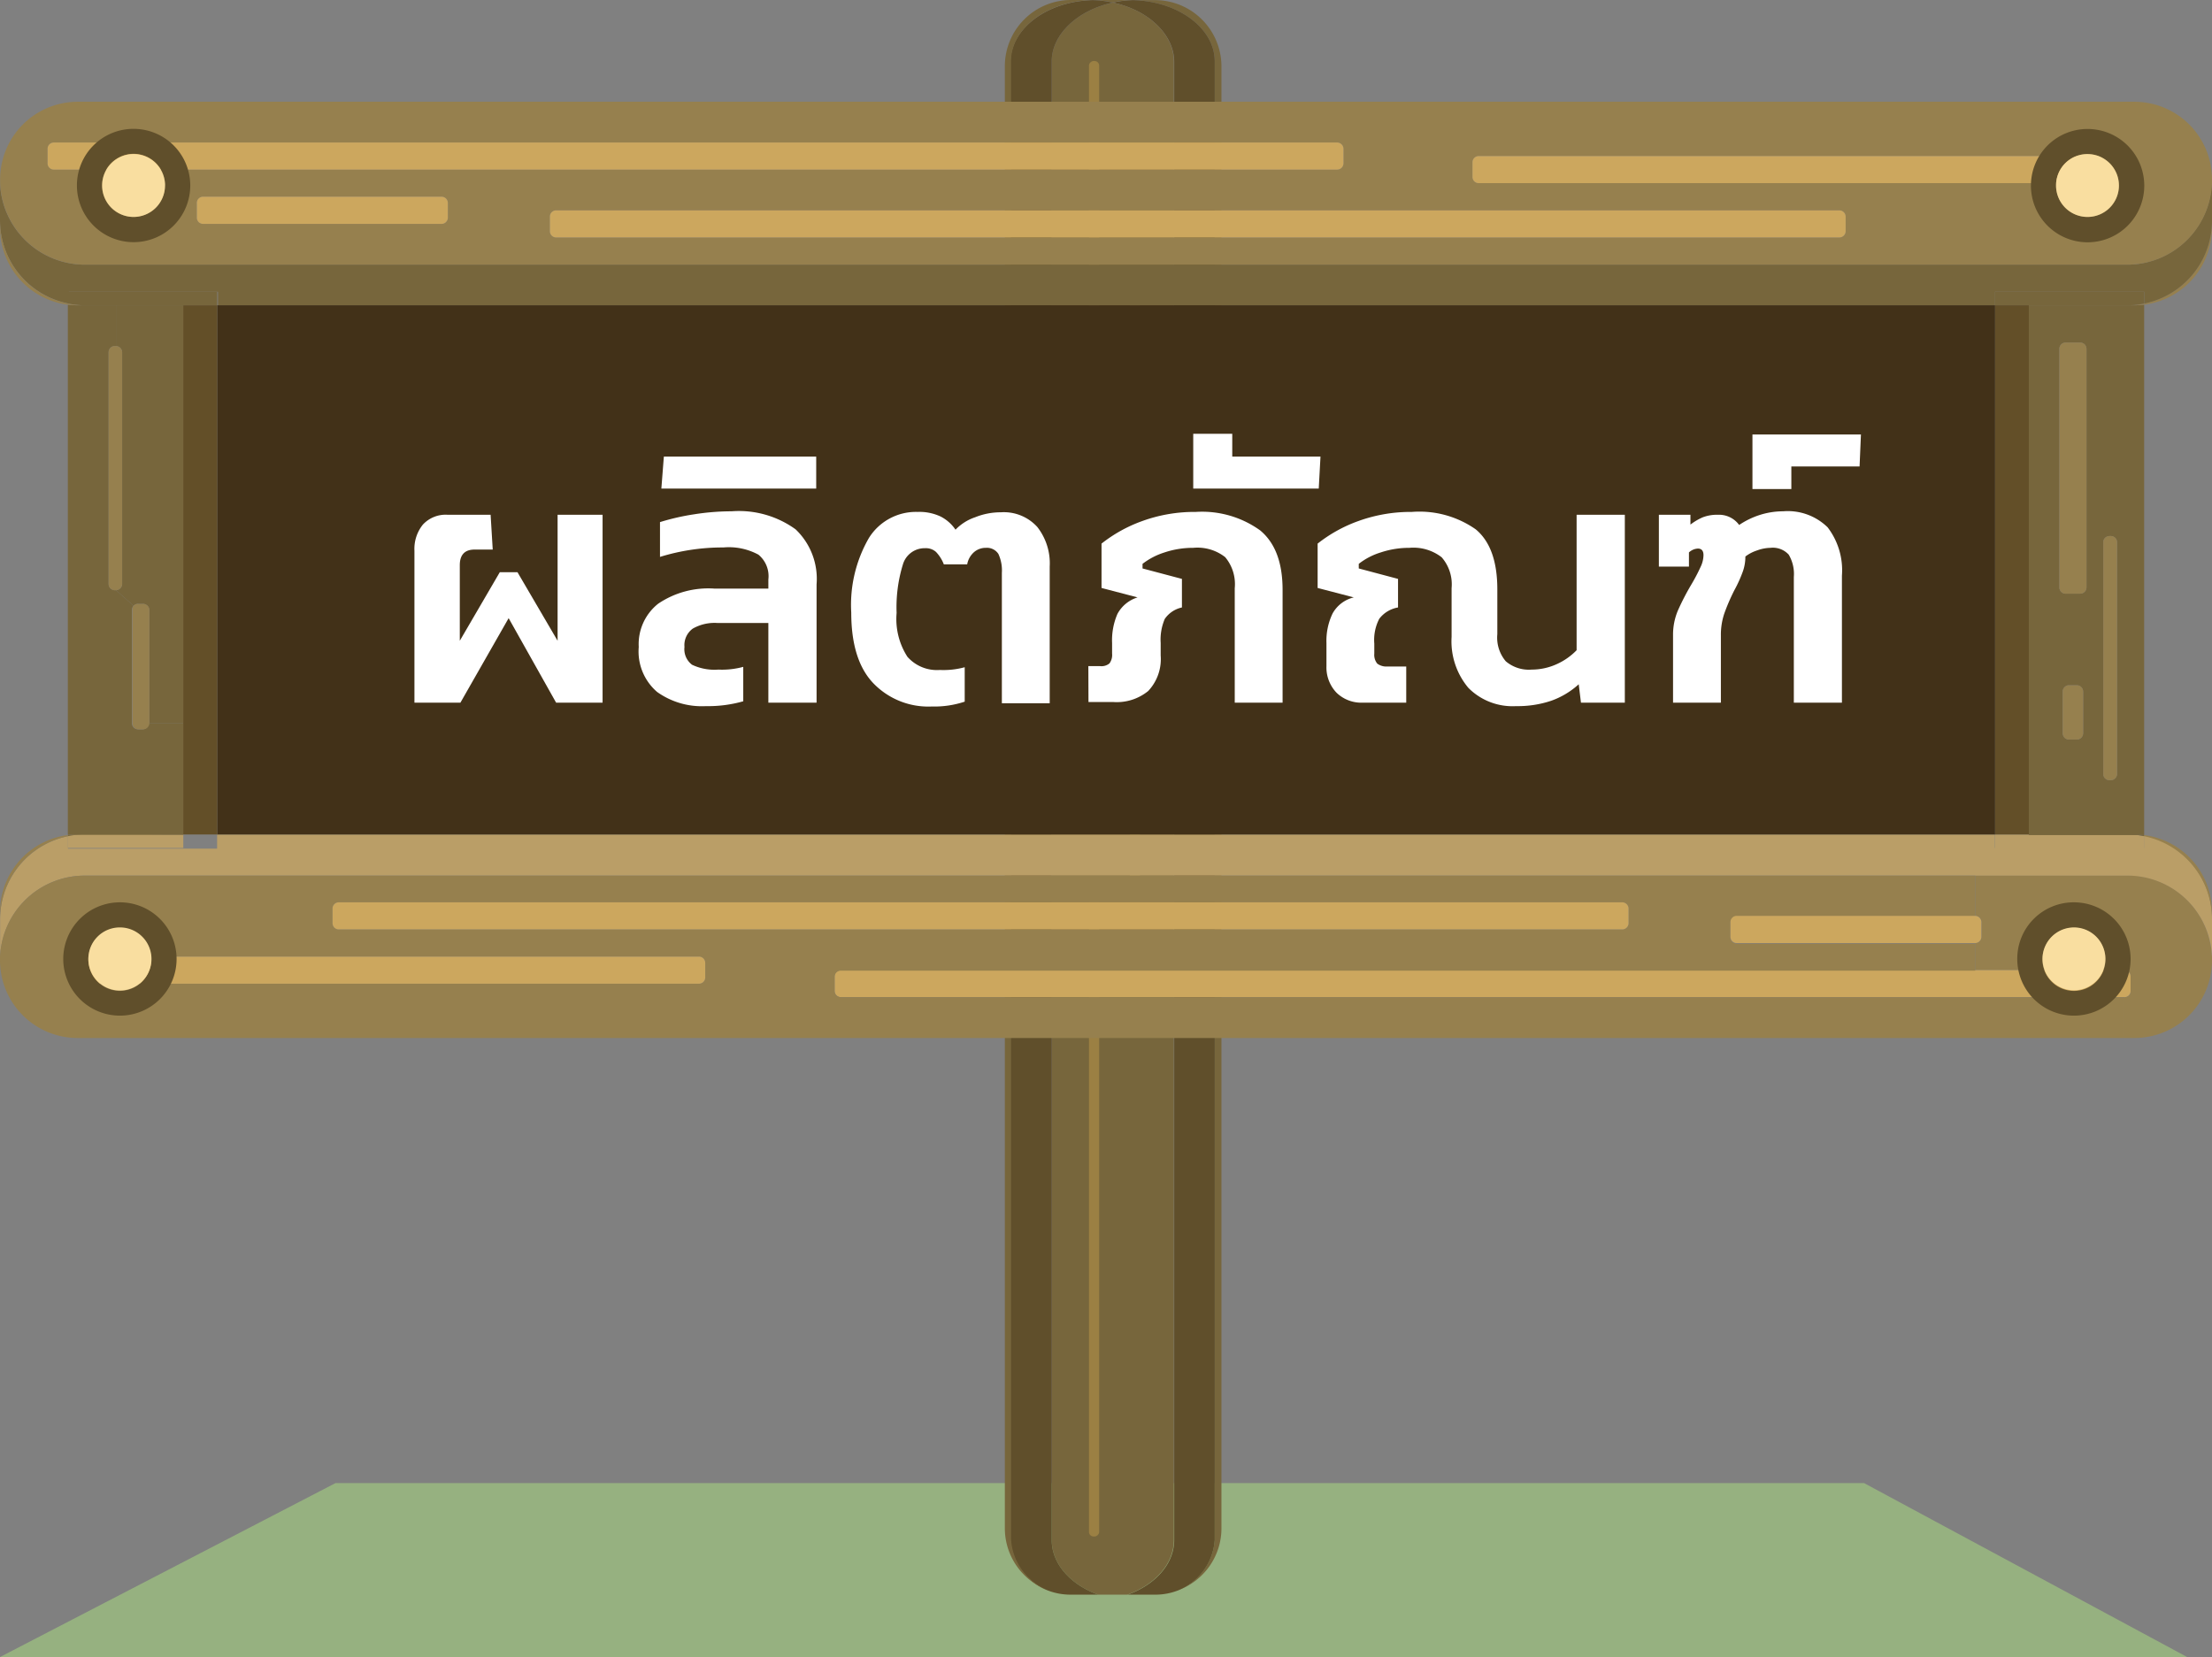 <svg xmlns="http://www.w3.org/2000/svg" viewBox="0 0 178 133.36"><rect x="0" y="0" width="178" height="133.36" fill="#808080" stroke="none"/><defs><style>.cls-1{fill:#9ec180;opacity:0.75;}.cls-2{fill:#77663c;}.cls-3{fill:#604f2b;}.cls-4{fill:#9b8043;}.cls-5{fill:#96804e;}.cls-6{fill:#ba9e67;}.cls-7{fill:#cca75e;}.cls-8{fill:#634f28;}.cls-9{fill:#423118;}.cls-10{fill:#f9dea0;}.cls-11{fill:#fff;}</style></defs><title>Asset 22</title><g id="Layer_2" data-name="Layer 2"><g id="ป้ายผลิตภัณ"><polygon class="cls-1" points="176 133.36 0 133.36 27 119.36 150 119.36 176 133.36"/><path class="cls-2" d="M98.54,5.58V123.23a5.3,5.3,0,0,1-3.48,5A4.72,4.72,0,0,0,98,124.16V5.19C98,2.53,95.08.36,91.44.26H93.2A5.34,5.34,0,0,1,98.54,5.58Z" transform="translate(-0.25 -0.25)"/><path class="cls-3" d="M98,5.19v119a4.72,4.72,0,0,1-2.93,4.05,5,5,0,0,1-1.86.35H91c2.23-.8,3.74-2.48,3.74-4.4V5.19C94.71,3,92.64,1.05,89.8.46a7.91,7.91,0,0,1,1.64-.2C95.08.36,98,2.53,98,5.19Z" transform="translate(-0.25 -0.25)"/><path class="cls-2" d="M94.71,5.19v119c0,1.92-1.51,3.6-3.74,4.4H88.62c-2.22-.8-3.74-2.48-3.74-4.4V5.19C84.88,3,87,1.05,89.8.46,92.64,1.05,94.71,3,94.71,5.19Z" transform="translate(-0.25 -0.25)"/><path class="cls-2" d="M91.16.25h.28a7.91,7.91,0,0,0-1.64.2,8,8,0,0,0-1.64-.2h3Z" transform="translate(-0.25 -0.25)"/><path class="cls-3" d="M88.16.26a8,8,0,0,1,1.64.2C87,1.05,84.88,3,84.88,5.19v119c0,1.92,1.52,3.6,3.74,4.4H86.39a5.08,5.08,0,0,1-1.83-.34,4.72,4.72,0,0,1-3-4.06V5.19C81.61,2.53,84.51.36,88.16.26Z" transform="translate(-0.25 -0.25)"/><path class="cls-2" d="M88.43.25h-.27c-3.65.1-6.55,2.27-6.55,4.93v119a4.72,4.72,0,0,0,3,4.06,5.31,5.31,0,0,1-3.5-5V5.58A5.33,5.33,0,0,1,86.39.25Z" transform="translate(-0.25 -0.25)"/><rect class="cls-4" x="62.22" y="30.83" width="52.14" height="0.82" rx="0.37" transform="translate(119.28 -57.31) rotate(90)"/><rect class="cls-4" x="65.5" y="48.3" width="52.14" height="0.82" rx="0.37" transform="translate(140.03 -43.11) rotate(90)"/><rect class="cls-4" x="62.22" y="97.44" width="52.14" height="0.82" rx="0.37" transform="translate(185.89 9.3) rotate(90)"/><path class="cls-5" d="M178.25,77v.57A6.25,6.25,0,0,1,172,83.79h-.8V80.51a.5.5,0,0,0,.5-.5V78.83a.51.51,0,0,0-.5-.5h-12V76.15a.51.51,0,0,0,.5-.51V74.46a.51.51,0,0,0-.5-.5V70.69h12.24a6.8,6.8,0,0,1,6.8,6.55A2.65,2.65,0,0,0,178.25,77Z" transform="translate(-0.25 -0.25)"/><path class="cls-6" d="M178.25,74.24V77a2.65,2.65,0,0,1,0,.27,6.8,6.8,0,0,0-6.8-6.55H7.08A6.82,6.82,0,0,0,.26,77.24c0-.09,0-.19,0-.27V74.24a6.83,6.83,0,0,1,5.46-6.69v1h12V67.41H160.78V68.5h12v-1A6.82,6.82,0,0,1,178.25,74.24Z" transform="translate(-0.25 -0.25)"/><path class="cls-5" d="M178.25,73.66v.58a6.82,6.82,0,0,0-5.46-6.69v-.09A6.25,6.25,0,0,1,178.25,73.66Z" transform="translate(-0.25 -0.25)"/><path class="cls-5" d="M178.25,18v.57a6.25,6.25,0,0,1-5.46,6.2v-.09A6.81,6.81,0,0,0,178.25,18Z" transform="translate(-0.25 -0.25)"/><path class="cls-2" d="M178.25,15.27V18a6.81,6.81,0,0,1-5.46,6.68v-.95h-12v1.09h-143V23.73h-12v.95A6.82,6.82,0,0,1,.25,18V15.27c0-.09,0-.19,0-.28a6.84,6.84,0,0,0,6.82,6.56H171.43a6.82,6.82,0,0,0,6.8-6.56A2.64,2.64,0,0,1,178.25,15.27Z" transform="translate(-0.25 -0.25)"/><path class="cls-5" d="M178.25,14.69v.58a2.64,2.64,0,0,0,0-.28,6.82,6.82,0,0,1-6.8,6.56H7.08A6.84,6.84,0,0,1,.26,15c0,.09,0,.19,0,.28v-.58A6.25,6.25,0,0,1,6.5,8.44H172A6.25,6.25,0,0,1,178.25,14.69Zm-8.73-.2V13.31a.51.51,0,0,0-.51-.5H119.24a.5.5,0,0,0-.5.5v1.18a.5.5,0,0,0,.5.5H169A.51.51,0,0,0,169.52,14.49Zm-20.75,4.37V17.68a.51.51,0,0,0-.5-.5H45a.5.5,0,0,0-.5.5v1.18a.5.5,0,0,0,.5.5H148.27A.51.51,0,0,0,148.77,18.86ZM108.36,13.4V12.22a.51.51,0,0,0-.5-.5H4.58a.5.5,0,0,0-.5.5V13.4a.5.5,0,0,0,.5.5H107.86A.51.51,0,0,0,108.36,13.4ZM36.29,17.77V16.59a.51.51,0,0,0-.5-.51H16.59a.5.5,0,0,0-.5.51v1.18a.5.5,0,0,0,.5.5h19.2A.51.51,0,0,0,36.29,17.77Z" transform="translate(-0.25 -0.25)"/><path class="cls-6" d="M163.51,67.41h7.92a6,6,0,0,1,1.36.14v1h-12V67.41Z" transform="translate(-0.25 -0.25)"/><path class="cls-2" d="M172.79,67.46v.09a6,6,0,0,0-1.36-.14H172A6.84,6.84,0,0,1,172.79,67.46Z" transform="translate(-0.25 -0.25)"/><path class="cls-2" d="M172.79,24.77V67.46a6.84,6.84,0,0,0-.79,0h-8.49V24.82H172A6.84,6.84,0,0,0,172.79,24.77Zm-2.18,37.77V43.89a.5.5,0,0,0-.5-.5H170a.5.5,0,0,0-.5.5V62.54a.5.5,0,0,0,.5.5h.09A.51.51,0,0,0,170.61,62.54Zm-2.46-15V28.33a.51.51,0,0,0-.5-.51h-1.18a.5.5,0,0,0-.5.51V47.52a.5.5,0,0,0,.5.51h1.18A.51.51,0,0,0,168.15,47.52Zm-.27,11.74V55.9a.51.51,0,0,0-.5-.5h-.64a.5.5,0,0,0-.5.5v3.36a.5.5,0,0,0,.5.51h.64A.51.51,0,0,0,167.88,59.26Z" transform="translate(-0.25 -0.25)"/><path class="cls-5" d="M172.79,24.68v.09a6.84,6.84,0,0,1-.79.05h-.57A6,6,0,0,0,172.79,24.68Z" transform="translate(-0.25 -0.25)"/><path class="cls-2" d="M163.51,24.82h-2.73V23.73h12v.95a6,6,0,0,1-1.36.14Z" transform="translate(-0.25 -0.25)"/><path class="cls-7" d="M171.7,78.83V80a.5.5,0,0,1-.5.5H67.91a.5.5,0,0,1-.5-.5V78.83a.5.5,0,0,1,.5-.5H171.2A.51.51,0,0,1,171.7,78.83Z" transform="translate(-0.25 -0.25)"/><path class="cls-5" d="M171.2,80.51v3.28H6.5A6.25,6.25,0,0,1,.25,77.54V77c0,.08,0,.18,0,.27a6.82,6.82,0,0,1,6.82-6.55H159.19V74H140a.5.5,0,0,0-.5.5v1.18a.5.5,0,0,0,.5.51h19.2v2.18H67.91a.5.5,0,0,0-.5.5V80a.5.5,0,0,0,.5.5Zm-39.9-6V73.37a.51.51,0,0,0-.51-.5H27.51a.5.5,0,0,0-.5.5v1.18a.5.5,0,0,0,.5.5H130.79A.51.51,0,0,0,131.3,74.55ZM57,78.92V77.74a.51.51,0,0,0-.5-.5H6.76a.5.5,0,0,0-.5.5v1.18a.5.5,0,0,0,.5.5H56.54A.51.51,0,0,0,57,78.92Z" transform="translate(-0.25 -0.25)"/><path class="cls-5" d="M170.61,43.89V62.54a.51.51,0,0,1-.5.5H170a.5.5,0,0,1-.5-.5V43.89a.5.5,0,0,1,.5-.5h.09A.5.5,0,0,1,170.61,43.89Z" transform="translate(-0.25 -0.25)"/><path class="cls-7" d="M169.52,13.31v1.18a.51.51,0,0,1-.51.5H119.24a.5.5,0,0,1-.5-.5V13.31a.5.5,0,0,1,.5-.5H169A.51.51,0,0,1,169.52,13.31Z" transform="translate(-0.25 -0.25)"/><path class="cls-5" d="M168.15,28.33V47.52a.51.51,0,0,1-.5.51h-1.18a.5.5,0,0,1-.5-.51V28.33a.5.5,0,0,1,.5-.51h1.18A.51.51,0,0,1,168.15,28.33Z" transform="translate(-0.25 -0.25)"/><path class="cls-5" d="M167.88,55.9v3.36a.51.51,0,0,1-.5.51h-.64a.5.5,0,0,1-.5-.51V55.9a.5.5,0,0,1,.5-.5h.64A.51.51,0,0,1,167.88,55.9Z" transform="translate(-0.25 -0.25)"/><rect class="cls-8" x="160.53" y="24.57" width="2.73" height="42.59"/><rect class="cls-9" x="17.48" y="24.57" width="143.06" height="42.59"/><path class="cls-7" d="M159.69,74.46v1.18a.51.51,0,0,1-.5.51H140a.5.5,0,0,1-.5-.51V74.46a.5.5,0,0,1,.5-.5h19.2A.51.51,0,0,1,159.69,74.46Z" transform="translate(-0.25 -0.25)"/><path class="cls-7" d="M148.77,17.68v1.18a.51.51,0,0,1-.5.5H45a.5.5,0,0,1-.5-.5V17.68a.5.5,0,0,1,.5-.5H148.27A.51.51,0,0,1,148.77,17.68Z" transform="translate(-0.25 -0.25)"/><path class="cls-7" d="M131.3,73.37v1.18a.51.51,0,0,1-.51.5H27.51a.5.5,0,0,1-.5-.5V73.37a.5.5,0,0,1,.5-.5H130.79A.51.51,0,0,1,131.3,73.37Z" transform="translate(-0.25 -0.25)"/><path class="cls-7" d="M108.36,12.22V13.4a.51.51,0,0,1-.5.5H4.58a.5.5,0,0,1-.5-.5V12.22a.5.5,0,0,1,.5-.5H107.86A.51.51,0,0,1,108.36,12.22Z" transform="translate(-0.25 -0.25)"/><path class="cls-7" d="M57,77.74v1.18a.51.51,0,0,1-.5.5H6.76a.5.5,0,0,1-.5-.5V77.74a.5.5,0,0,1,.5-.5H56.54A.51.51,0,0,1,57,77.74Z" transform="translate(-0.25 -0.25)"/><path class="cls-7" d="M36.29,16.59v1.18a.51.51,0,0,1-.5.5H16.59a.5.5,0,0,1-.5-.5V16.59a.5.5,0,0,1,.5-.51h19.2A.51.51,0,0,1,36.29,16.59Z" transform="translate(-0.25 -0.25)"/><polygon class="cls-8" points="17.48 24.57 17.48 67.16 14.74 67.16 14.74 58.19 14.74 24.57 17.48 24.57"/><path class="cls-2" d="M17.73,23.73v1.09H7.08a6.18,6.18,0,0,1-1.37-.14v-.95Z" transform="translate(-0.25 -0.25)"/><path class="cls-6" d="M15,67.41V68.5H5.71v-1a6.18,6.18,0,0,1,1.37-.14Z" transform="translate(-0.25 -0.25)"/><path class="cls-2" d="M15,58.44v9H6.5a7.13,7.13,0,0,0-.79,0V24.77a7.13,7.13,0,0,0,.79.05H9.58V28.1H9.49a.5.5,0,0,0-.5.5V47.25a.5.5,0,0,0,.5.5h.09L11,49a.48.48,0,0,0-.14.35v9.09a.5.5,0,0,0,.5.51h.36a.51.51,0,0,0,.51-.51Z" transform="translate(-0.25 -0.25)"/><path class="cls-2" d="M15,24.82V58.44H12.27V49.35a.51.51,0,0,0-.51-.5H11.4A.48.48,0,0,0,11,49L9.58,47.75a.51.51,0,0,0,.5-.5V28.6a.51.51,0,0,0-.5-.5V24.82Z" transform="translate(-0.25 -0.25)"/><path class="cls-5" d="M12.27,49.35v9.09a.51.51,0,0,1-.51.51H11.4a.5.5,0,0,1-.5-.51V49.35A.48.48,0,0,1,11,49a.48.48,0,0,1,.36-.15h.36A.51.51,0,0,1,12.27,49.35Z" transform="translate(-0.25 -0.25)"/><path class="cls-5" d="M10.08,28.6V47.25a.51.51,0,0,1-.5.5H9.49a.5.5,0,0,1-.5-.5V28.6a.5.5,0,0,1,.5-.5h.09A.51.51,0,0,1,10.08,28.6Z" transform="translate(-0.25 -0.25)"/><path class="cls-5" d="M7.08,24.82H6.5a7.13,7.13,0,0,1-.79-.05v-.09A6.18,6.18,0,0,0,7.08,24.82Z" transform="translate(-0.25 -0.25)"/><path class="cls-2" d="M6.5,67.41h.58a6.18,6.18,0,0,0-1.37.14v-.09A7.13,7.13,0,0,1,6.5,67.41Z" transform="translate(-0.25 -0.25)"/><path class="cls-5" d="M5.71,67.46v.09A6.83,6.83,0,0,0,.25,74.24v-.58A6.25,6.25,0,0,1,5.71,67.46Z" transform="translate(-0.25 -0.25)"/><path class="cls-5" d="M5.71,24.68v.09a6.25,6.25,0,0,1-5.46-6.2V18A6.82,6.82,0,0,0,5.71,24.68Z" transform="translate(-0.25 -0.25)"/><path class="cls-3" d="M11,10.62a4.56,4.56,0,1,1-4.56,4.55A4.55,4.55,0,0,1,11,10.62Zm2.54,4.55A2.54,2.54,0,1,0,11,17.71,2.53,2.53,0,0,0,13.52,15.17Z" transform="translate(-0.25 -0.25)"/><path class="cls-10" d="M11,12.65a2.53,2.53,0,1,1-2.53,2.52A2.53,2.53,0,0,1,11,12.65Z" transform="translate(-0.25 -0.25)"/><path class="cls-3" d="M9.89,72.87a4.56,4.56,0,1,1-4.55,4.56A4.56,4.56,0,0,1,9.89,72.87Zm2.53,4.56A2.53,2.53,0,1,0,9.89,80,2.53,2.53,0,0,0,12.42,77.43Z" transform="translate(-0.25 -0.25)"/><path class="cls-10" d="M9.89,74.89a2.54,2.54,0,1,1-2.53,2.54A2.53,2.53,0,0,1,9.89,74.89Z" transform="translate(-0.25 -0.25)"/><path class="cls-3" d="M168.24,10.63a4.56,4.56,0,1,1-4.56,4.55A4.55,4.55,0,0,1,168.24,10.63Zm2.52,4.55a2.53,2.53,0,1,0-2.52,2.53A2.52,2.52,0,0,0,170.76,15.18Z" transform="translate(-0.25 -0.25)"/><path class="cls-10" d="M168.24,12.65a2.53,2.53,0,1,1-2.54,2.53A2.52,2.52,0,0,1,168.24,12.65Z" transform="translate(-0.25 -0.25)"/><path class="cls-3" d="M167.14,72.87a4.56,4.56,0,1,1-4.56,4.56A4.54,4.54,0,0,1,167.14,72.87Zm2.54,4.56A2.54,2.54,0,1,0,167.14,80,2.54,2.54,0,0,0,169.68,77.43Z" transform="translate(-0.25 -0.25)"/><path class="cls-10" d="M167.14,74.89a2.53,2.53,0,1,1-2.53,2.54A2.54,2.54,0,0,1,167.14,74.89Z" transform="translate(-0.25 -0.25)"/><path class="cls-11" d="M33.6,44.57a3.1,3.1,0,0,1,.68-2.1,2.49,2.49,0,0,1,2-.79h3.45l.17,2.8H38.44c-.79,0-1.19.42-1.19,1.26v6.08l3.22-5.52h1.42l3.23,5.52V41.68h3.62V56.8H45L41.18,50,37.3,56.8H33.6Z" transform="translate(-0.25 -0.25)"/><path class="cls-11" d="M53.13,55.94a4.29,4.29,0,0,1-1.48-3.62,4.15,4.15,0,0,1,1.56-3.48,7.19,7.19,0,0,1,4.51-1.22h4.36v-.73a2.24,2.24,0,0,0-.8-2,5,5,0,0,0-2.82-.58,17.1,17.1,0,0,0-5.1.76V42.27a18.51,18.51,0,0,1,2.76-.63,19.36,19.36,0,0,1,3-.24,7.78,7.78,0,0,1,5.15,1.45,5.5,5.5,0,0,1,1.69,4.43V56.8H62.08V50.39H58a3.54,3.54,0,0,0-2,.45,1.64,1.64,0,0,0-.67,1.48,1.56,1.56,0,0,0,.61,1.43,4.2,4.2,0,0,0,2.12.39,6.49,6.49,0,0,0,2-.22v2.77a10.28,10.28,0,0,1-3,.39A6.19,6.19,0,0,1,53.13,55.94Z" transform="translate(-0.25 -0.25)"/><path class="cls-11" d="M53.67,37H65.93v2.57H53.47Z" transform="translate(-0.25 -0.25)"/><path class="cls-11" d="M70.51,55.22q-1.76-1.86-1.76-5.67a10.76,10.76,0,0,1,1.42-6,4.46,4.46,0,0,1,3.92-2.1,4,4,0,0,1,1.85.37,3.2,3.2,0,0,1,1.2,1.06,3.91,3.91,0,0,1,1.58-1,5.48,5.48,0,0,1,2.07-.4,3.63,3.63,0,0,1,2.93,1.18,4.74,4.74,0,0,1,1,3.19v11H80.87V46.36a3.18,3.18,0,0,0-.28-1.53,1.1,1.1,0,0,0-1-.49,1.44,1.44,0,0,0-.94.33,1.7,1.7,0,0,0-.57,1H76.2a3,3,0,0,0-.63-1,1.22,1.22,0,0,0-.88-.3,1.82,1.82,0,0,0-1.79,1.33,11.67,11.67,0,0,0-.5,3.88,5.62,5.62,0,0,0,.87,3.53,3.17,3.17,0,0,0,2.61,1.06,6.49,6.49,0,0,0,2-.22v2.77a7.72,7.72,0,0,1-2.65.39A6.14,6.14,0,0,1,70.51,55.22Z" transform="translate(-0.25 -0.25)"/><path class="cls-11" d="M87.83,53.86h.94a1,1,0,0,0,.76-.22,1.15,1.15,0,0,0,.21-.79V52a5.34,5.34,0,0,1,.43-2.34,2.76,2.76,0,0,1,1.62-1.33l-2.9-.76V44a11.59,11.59,0,0,1,3.29-1.82,12.3,12.3,0,0,1,4.29-.73,8,8,0,0,1,5.19,1.49c1.2,1,1.8,2.58,1.8,4.79V56.8H99.61V47.59a3.38,3.38,0,0,0-.77-2.5,3.62,3.62,0,0,0-2.57-.75,7.26,7.26,0,0,0-2.31.37,5.66,5.66,0,0,0-1.77.92V46l3.17.84v2.3a2.25,2.25,0,0,0-1.38.92A4.22,4.22,0,0,0,93.65,52v1a3.75,3.75,0,0,1-1,2.86,4,4,0,0,1-2.81.89h-2Z" transform="translate(-0.25 -0.25)"/><path class="cls-11" d="M96.27,35.16h3.14V37h7.1l-.14,2.57H96.27Z" transform="translate(-0.25 -0.25)"/><path class="cls-11" d="M118.41,55.61a5.82,5.82,0,0,1-1.35-4.1V47.59a3.31,3.31,0,0,0-.8-2.49,3.71,3.71,0,0,0-2.59-.76,7.26,7.26,0,0,0-2.31.37,5.44,5.44,0,0,0-1.77.92V46l3.16.84v2.3a2.41,2.41,0,0,0-1.51.91,3.69,3.69,0,0,0-.4,2v.81a1.11,1.11,0,0,0,.24.8,1.22,1.22,0,0,0,.82.23h1.51V56.8h-3.48A2.86,2.86,0,0,1,107.8,56a2.94,2.94,0,0,1-.81-2.14V52a5.08,5.08,0,0,1,.49-2.37,2.65,2.65,0,0,1,1.71-1.3l-2.91-.76V44a11.59,11.59,0,0,1,3.29-1.82,12.38,12.38,0,0,1,4.29-.73A7.89,7.89,0,0,1,119,42.85q1.74,1.44,1.74,4.83v3.61a2.94,2.94,0,0,0,.68,2.18,2.86,2.86,0,0,0,2.08.67,4.87,4.87,0,0,0,2-.43,5.17,5.17,0,0,0,1.62-1.13V41.68H131V56.8h-3.53l-.18-1.48a6.48,6.48,0,0,1-2.22,1.33,8.44,8.44,0,0,1-2.82.43A5,5,0,0,1,118.41,55.61Z" transform="translate(-0.25 -0.25)"/><path class="cls-11" d="M134.88,51.29a5,5,0,0,1,.38-1.88,20.07,20.07,0,0,1,1.1-2.13,14.62,14.62,0,0,0,.74-1.41,2.26,2.26,0,0,0,.23-.94c0-.35-.15-.53-.45-.53a1.13,1.13,0,0,0-.72.31v1.14h-2.42V41.68h2.54v.79a4.55,4.55,0,0,1,1-.59,3.18,3.18,0,0,1,1.21-.2,2,2,0,0,1,1.71.82,6.53,6.53,0,0,1,1.61-.79,6.24,6.24,0,0,1,1.93-.31,4.58,4.58,0,0,1,3.58,1.29,5.69,5.69,0,0,1,1.15,3.89V56.8H144.6V46.69a3.06,3.06,0,0,0-.41-1.8,1.73,1.73,0,0,0-1.47-.55,3.31,3.31,0,0,0-1.08.21,3.15,3.15,0,0,0-.94.49,3.54,3.54,0,0,1-.22,1.25,10.76,10.76,0,0,1-.67,1.47,16.08,16.08,0,0,0-.81,1.88,5.37,5.37,0,0,0-.27,1.76v5.4h-3.85Z" transform="translate(-0.25 -0.25)"/><path class="cls-11" d="M141.27,35.22H150l-.11,2.57H144.4v1.82h-3.13Z" transform="translate(-0.25 -0.25)"/></g></g></svg>